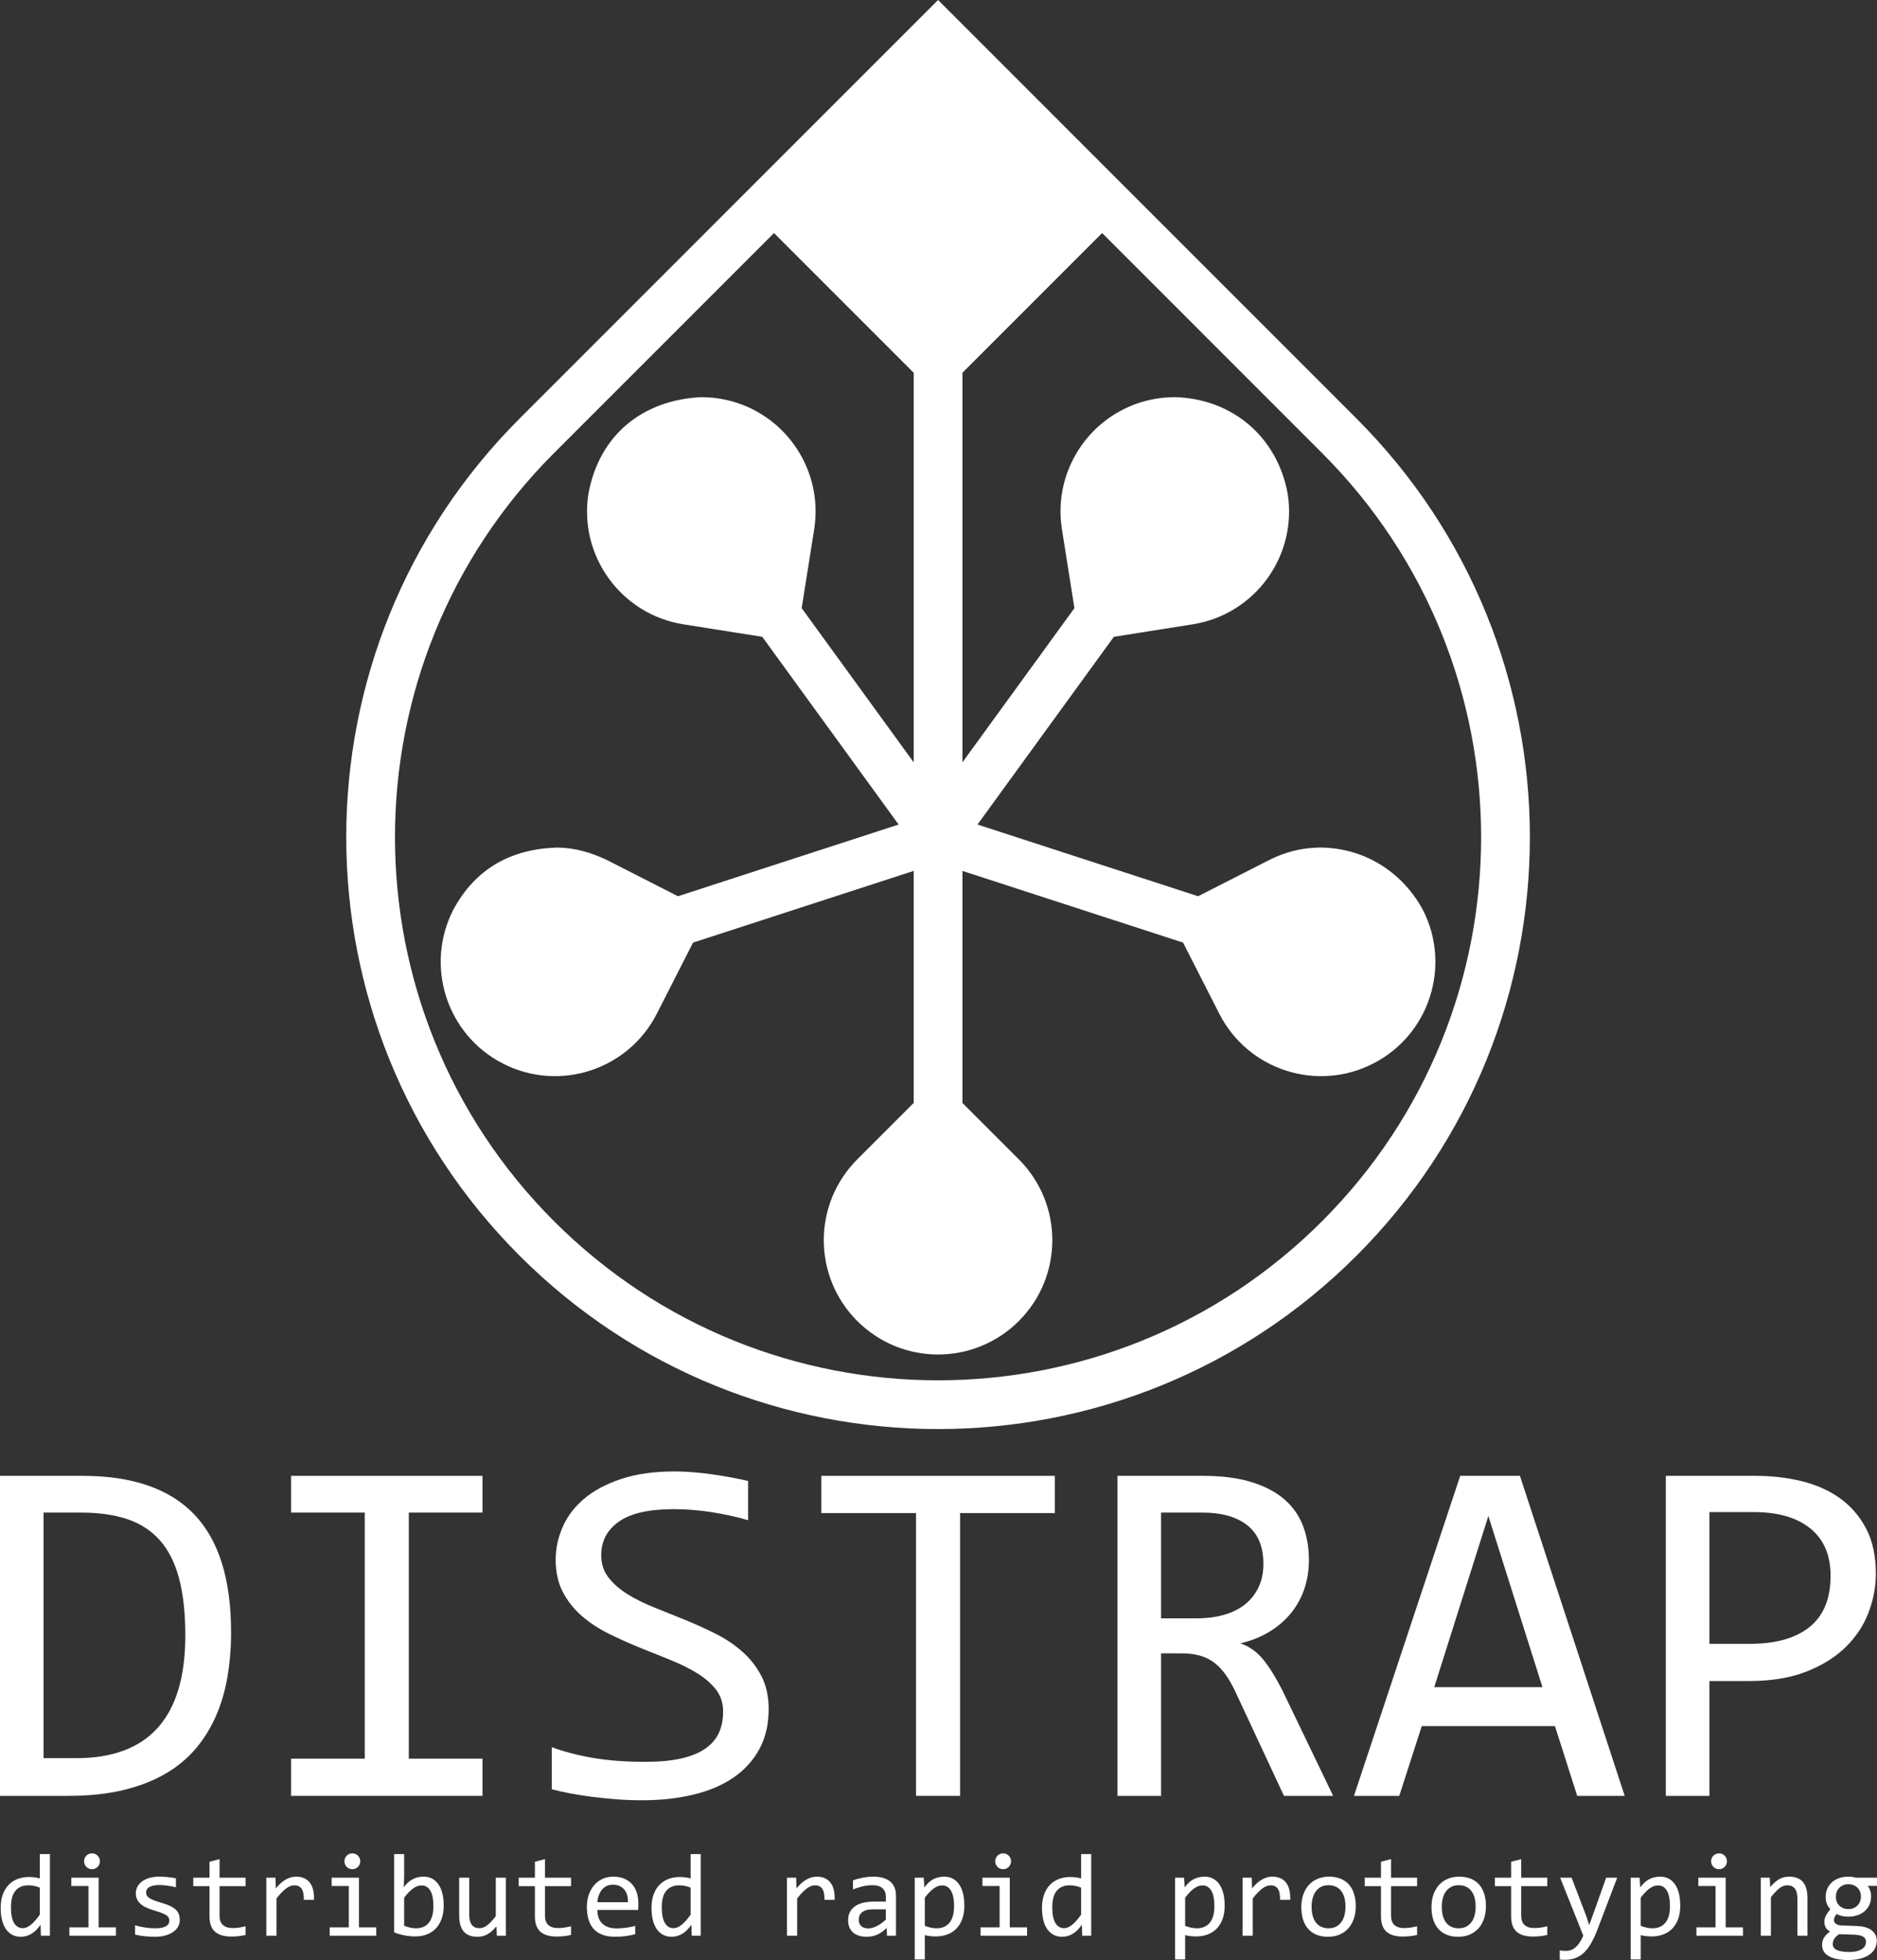 <?xml version="1.0" encoding="UTF-8"?>
<!DOCTYPE svg PUBLIC "-//W3C//DTD SVG 1.1//EN" "http://www.w3.org/Graphics/SVG/1.1/DTD/svg11.dtd">
<svg version="1.1" xmlns="http://www.w3.org/2000/svg" xmlns:xlink="http://www.w3.org/1999/xlink" x="0" y="0" width="1078.26" height="1125.714" viewBox="0, 0, 1078.26, 1125.714">
  <rect x="0" y="0" width="1078.26" height="1125.714" fill="#333333" stroke="none"/>
  <g id="Layer_1" transform="translate(-1418.031, -685.258)">
    <path d="M1956.906,685.258 L2197.303,925.656 C2330.071,1058.424 2330.071,1273.683 2197.303,1406.451 C2064.535,1539.219 1849.276,1539.219 1716.508,1406.451 C1583.741,1273.683 1583.741,1058.424 1716.508,925.656 L1947.006,695.158 L1956.906,685.258 z M2051.151,819.101 L1970.906,899.346 L1970.906,1123.095 L2035.241,1034.544 L2028.07,989.266 C2022.399,953.46 2046.828,919.835 2082.635,914.164 C2088.183,913.429 2084.86,913.783 2092.626,913.347 C2125.795,914.114 2151.712,936.06 2157.737,968.729 C2163.408,1004.535 2138.978,1038.16 2103.172,1043.831 L2057.894,1051.002 L1979.558,1158.822 L2106.307,1200.005 L2147.154,1179.193 C2154.01,1175.715 2161.435,1173.422 2169.072,1172.495 C2171.187,1172.239 2173.323,1172.192 2175.449,1172.041 C2200.991,1171.81 2223.346,1185.555 2235.441,1207.879 C2251.9,1240.181 2239.057,1279.709 2206.755,1296.167 C2174.453,1312.626 2134.926,1299.782 2118.467,1267.481 L2097.655,1226.635 L1970.906,1185.451 L1970.906,1318.723 L2003.321,1351.139 C2028.956,1376.774 2028.956,1418.336 2003.321,1443.97 C1977.687,1469.605 1936.125,1469.605 1910.49,1443.97 C1884.855,1418.336 1884.855,1376.774 1910.49,1351.139 L1942.906,1318.723 L1942.906,1185.451 L1816.156,1226.634 L1795.344,1267.481 C1778.886,1299.783 1739.358,1312.626 1707.056,1296.167 C1674.755,1279.709 1661.912,1240.181 1678.37,1207.88 C1691.149,1184.049 1711.746,1172.741 1738.363,1172.041 C1748.302,1172.184 1757.751,1174.935 1766.658,1179.193 L1807.503,1200.005 L1934.253,1158.822 L1855.918,1051.002 L1810.639,1043.831 C1774.833,1038.16 1750.403,1004.536 1756.075,968.729 C1762.342,934.922 1787.325,914.858 1821.185,913.347 C1828.952,913.783 1825.629,913.429 1831.177,914.164 C1866.983,919.835 1891.413,953.46 1885.742,989.266 L1878.57,1034.544 L1942.906,1123.094 L1942.906,899.346 L1862.661,819.101 L1736.307,945.455 C1614.474,1067.288 1614.474,1264.819 1736.307,1386.652 C1858.141,1508.485 2055.671,1508.485 2177.504,1386.652 C2299.337,1264.819 2299.337,1067.288 2177.504,945.455 L2051.151,819.101 z" fill="#FFFFFF"/>
    <path d="M1550.781,1622.757 Q1550.781,1635.975 1548.742,1648.069 Q1546.703,1660.163 1542.203,1670.569 Q1537.703,1680.975 1530.531,1689.483 Q1523.359,1697.991 1512.953,1704.038 Q1502.547,1710.085 1488.765,1713.39 Q1474.984,1716.694 1457.406,1716.694 L1418.031,1716.694 L1418.031,1532.897 L1465.422,1532.897 Q1508.453,1532.897 1529.617,1555.046 Q1550.781,1577.194 1550.781,1622.757 z M1524.484,1624.585 Q1524.484,1605.038 1520.828,1591.538 Q1517.172,1578.038 1509.718,1569.741 Q1502.265,1561.444 1491.015,1557.718 Q1479.765,1553.991 1464.578,1553.991 L1443.062,1553.991 L1443.062,1695.038 L1461.765,1695.038 Q1524.484,1695.038 1524.484,1624.585 z" fill="#FFFFFF"/>
    <path d="M1627.562,1553.991 L1585.234,1553.991 L1585.234,1532.897 L1695.203,1532.897 L1695.203,1553.991 L1652.875,1553.991 L1652.875,1695.319 L1695.203,1695.319 L1695.203,1716.694 L1585.234,1716.694 L1585.234,1695.319 L1627.562,1695.319 z" fill="#FFFFFF"/>
    <path d="M1859.593,1666.913 Q1859.593,1679.991 1854.25,1689.835 Q1848.906,1699.679 1839.343,1706.218 Q1829.781,1712.757 1816.351,1715.991 Q1802.922,1719.225 1786.75,1719.225 Q1779.437,1719.225 1772.195,1718.663 Q1764.953,1718.1 1758.273,1717.257 Q1751.593,1716.413 1745.687,1715.288 Q1739.781,1714.163 1735,1712.897 L1735,1688.71 Q1745.547,1692.647 1758.695,1694.897 Q1771.843,1697.147 1788.578,1697.147 Q1800.672,1697.147 1809.179,1695.249 Q1817.687,1693.35 1823.101,1689.624 Q1828.515,1685.897 1830.976,1680.554 Q1833.437,1675.21 1833.437,1668.319 Q1833.437,1660.866 1829.289,1655.593 Q1825.14,1650.319 1818.39,1646.171 Q1811.64,1642.022 1802.992,1638.577 Q1794.343,1635.132 1785.343,1631.475 Q1776.343,1627.819 1767.695,1623.53 Q1759.047,1619.241 1752.297,1613.405 Q1745.547,1607.569 1741.398,1599.694 Q1737.25,1591.819 1737.25,1580.991 Q1737.25,1571.569 1741.187,1562.429 Q1745.125,1553.288 1753.422,1546.186 Q1761.718,1539.085 1774.726,1534.725 Q1787.734,1530.366 1805.734,1530.366 Q1810.375,1530.366 1815.789,1530.788 Q1821.203,1531.21 1826.757,1531.983 Q1832.312,1532.757 1837.726,1533.741 Q1843.14,1534.725 1847.781,1535.85 L1847.781,1558.35 Q1836.953,1555.257 1826.125,1553.64 Q1815.297,1552.022 1805.172,1552.022 Q1783.656,1552.022 1773.531,1559.194 Q1763.406,1566.366 1763.406,1578.46 Q1763.406,1585.913 1767.554,1591.257 Q1771.703,1596.6 1778.453,1600.819 Q1785.203,1605.038 1793.851,1608.483 Q1802.5,1611.929 1811.5,1615.585 Q1820.5,1619.241 1829.148,1623.6 Q1837.797,1627.96 1844.547,1633.936 Q1851.297,1639.913 1855.445,1647.929 Q1859.593,1655.944 1859.593,1666.913 z" fill="#FFFFFF"/>
    <path d="M2023.984,1554.272 L1969.562,1554.272 L1969.562,1716.694 L1944.25,1716.694 L1944.25,1554.272 L1889.828,1554.272 L1889.828,1532.897 L2023.984,1532.897 z" fill="#FFFFFF"/>
    <path d="M2183.875,1716.694 L2155.609,1716.694 L2128.187,1657.913 Q2125.094,1651.163 2121.859,1646.733 Q2118.625,1642.304 2114.898,1639.702 Q2111.172,1637.1 2106.742,1635.975 Q2102.312,1634.85 2096.828,1634.85 L2085.015,1634.85 L2085.015,1716.694 L2059.984,1716.694 L2059.984,1532.897 L2109.203,1532.897 Q2125.234,1532.897 2136.765,1536.413 Q2148.297,1539.929 2155.679,1546.257 Q2163.062,1552.585 2166.508,1561.515 Q2169.953,1570.444 2169.953,1581.272 Q2169.953,1589.85 2167.422,1597.515 Q2164.89,1605.179 2159.898,1611.436 Q2154.906,1617.694 2147.523,1622.265 Q2140.14,1626.835 2130.578,1629.085 Q2138.312,1631.757 2143.726,1638.436 Q2149.14,1645.116 2154.765,1656.225 z M2143.797,1583.382 Q2143.797,1568.616 2134.586,1561.304 Q2125.375,1553.991 2108.64,1553.991 L2085.015,1553.991 L2085.015,1614.741 L2105.265,1614.741 Q2114.125,1614.741 2121.226,1612.702 Q2128.328,1610.663 2133.32,1606.655 Q2138.312,1602.647 2141.054,1596.811 Q2143.797,1590.975 2143.797,1583.382 z" fill="#FFFFFF"/>
    <path d="M2351.359,1716.694 L2324.078,1716.694 L2311.281,1676.616 L2234.781,1676.616 L2221.844,1716.694 L2195.828,1716.694 L2256.859,1532.897 L2291.172,1532.897 z M2304.109,1654.257 L2273.031,1555.96 L2241.953,1654.257 z" fill="#FFFFFF"/>
    <path d="M2495.64,1589.147 Q2495.64,1600.397 2491.422,1611.436 Q2487.203,1622.475 2478.344,1631.194 Q2469.484,1639.913 2455.703,1645.327 Q2441.922,1650.741 2422.797,1650.741 L2400.015,1650.741 L2400.015,1716.694 L2374.984,1716.694 L2374.984,1532.897 L2426.734,1532.897 Q2440.375,1532.897 2452.89,1535.921 Q2465.406,1538.944 2474.898,1545.694 Q2484.39,1552.444 2490.015,1563.132 Q2495.64,1573.819 2495.64,1589.147 z M2469.625,1590.272 Q2469.625,1572.554 2458.023,1563.132 Q2446.422,1553.71 2425.609,1553.71 L2400.015,1553.71 L2400.015,1629.366 L2423.359,1629.366 Q2445.578,1629.366 2457.601,1619.663 Q2469.625,1609.96 2469.625,1590.272 z" fill="#FFFFFF"/>
    <path d="M1418.418,1781.057 Q1418.418,1776.807 1419.58,1773.503 Q1420.742,1770.199 1422.883,1767.925 Q1425.025,1765.651 1428.03,1764.472 Q1431.035,1763.293 1434.72,1763.293 Q1436.314,1763.293 1437.858,1763.492 Q1439.402,1763.692 1440.896,1764.123 L1440.896,1750.111 L1446.707,1750.111 L1446.707,1797.027 L1441.527,1797.027 L1441.328,1790.719 Q1438.904,1794.238 1436.082,1795.932 Q1433.259,1797.625 1429.972,1797.625 Q1427.117,1797.625 1424.942,1796.43 Q1422.767,1795.234 1421.323,1793.06 Q1419.879,1790.885 1419.148,1787.83 Q1418.418,1784.776 1418.418,1781.057 z M1424.328,1780.692 Q1424.328,1786.734 1426.104,1789.706 Q1427.88,1792.678 1431.134,1792.678 Q1433.326,1792.678 1435.766,1790.719 Q1438.207,1788.76 1440.896,1784.908 L1440.896,1769.436 Q1439.468,1768.772 1437.742,1768.423 Q1436.015,1768.074 1434.322,1768.074 Q1429.607,1768.074 1426.967,1771.129 Q1424.328,1774.184 1424.328,1780.692 z" fill="#FFFFFF"/>
    <path d="M1468.853,1768.473 L1458.992,1768.473 L1458.992,1763.692 L1474.697,1763.692 L1474.697,1792.213 L1484.625,1792.213 L1484.625,1797.027 L1457.896,1797.027 L1457.896,1792.213 L1468.853,1792.213 z M1470.879,1749.713 Q1471.841,1749.713 1472.672,1750.062 Q1473.502,1750.41 1474.116,1751.041 Q1474.73,1751.672 1475.079,1752.485 Q1475.427,1753.299 1475.427,1754.262 Q1475.427,1755.192 1475.079,1756.022 Q1474.73,1756.852 1474.116,1757.483 Q1473.502,1758.113 1472.672,1758.462 Q1471.841,1758.811 1470.879,1758.811 Q1469.916,1758.811 1469.086,1758.462 Q1468.255,1758.113 1467.641,1757.483 Q1467.027,1756.852 1466.678,1756.022 Q1466.33,1755.192 1466.33,1754.262 Q1466.33,1753.299 1466.678,1752.485 Q1467.027,1751.672 1467.641,1751.041 Q1468.255,1750.41 1469.086,1750.062 Q1469.916,1749.713 1470.879,1749.713 z" fill="#FFFFFF"/>
    <path d="M1521.281,1787.93 Q1521.281,1789.69 1520.683,1791.084 Q1520.086,1792.479 1519.056,1793.558 Q1518.027,1794.637 1516.666,1795.401 Q1515.304,1796.164 1513.76,1796.662 Q1512.216,1797.16 1510.589,1797.393 Q1508.963,1797.625 1507.402,1797.625 Q1504.015,1797.625 1501.176,1797.326 Q1498.338,1797.027 1495.615,1796.363 L1495.615,1791.051 Q1498.537,1791.881 1501.425,1792.313 Q1504.314,1792.744 1507.17,1792.744 Q1511.32,1792.744 1513.312,1791.615 Q1515.304,1790.486 1515.304,1788.395 Q1515.304,1787.498 1514.989,1786.784 Q1514.673,1786.07 1513.843,1785.423 Q1513.013,1784.776 1511.27,1784.078 Q1509.527,1783.381 1506.505,1782.484 Q1504.248,1781.82 1502.339,1780.974 Q1500.429,1780.127 1499.035,1778.965 Q1497.64,1777.803 1496.843,1776.242 Q1496.047,1774.682 1496.047,1772.557 Q1496.047,1771.162 1496.694,1769.502 Q1497.341,1767.842 1498.902,1766.414 Q1500.463,1764.986 1503.119,1764.04 Q1505.775,1763.094 1509.759,1763.094 Q1511.718,1763.094 1514.109,1763.31 Q1516.5,1763.526 1519.089,1764.057 L1519.089,1769.203 Q1516.367,1768.539 1513.926,1768.224 Q1511.486,1767.908 1509.693,1767.908 Q1507.535,1767.908 1506.057,1768.24 Q1504.58,1768.572 1503.667,1769.153 Q1502.754,1769.734 1502.355,1770.515 Q1501.957,1771.295 1501.957,1772.192 Q1501.957,1773.088 1502.305,1773.818 Q1502.654,1774.549 1503.6,1775.23 Q1504.547,1775.91 1506.24,1776.591 Q1507.933,1777.272 1510.656,1778.068 Q1513.611,1778.932 1515.636,1779.878 Q1517.662,1780.824 1518.923,1781.986 Q1520.185,1783.149 1520.733,1784.609 Q1521.281,1786.07 1521.281,1787.93 z" fill="#FFFFFF"/>
    <path d="M1559.132,1796.563 Q1557.173,1797.061 1555.082,1797.276 Q1552.99,1797.492 1550.832,1797.492 Q1544.556,1797.492 1541.468,1794.653 Q1538.38,1791.815 1538.38,1785.938 L1538.38,1768.539 L1529.05,1768.539 L1529.05,1763.692 L1538.38,1763.692 L1538.38,1754.527 L1544.158,1753.033 L1544.158,1763.692 L1559.132,1763.692 L1559.132,1768.539 L1544.158,1768.539 L1544.158,1785.473 Q1544.158,1789.059 1546.067,1790.835 Q1547.976,1792.611 1551.695,1792.611 Q1553.289,1792.611 1555.181,1792.362 Q1557.074,1792.113 1559.132,1791.582 z" fill="#FFFFFF"/>
    <path d="M1571.019,1763.692 L1576.298,1763.692 L1576.464,1769.834 Q1579.42,1766.281 1582.292,1764.688 Q1585.164,1763.094 1588.086,1763.094 Q1593.265,1763.094 1595.938,1766.447 Q1598.611,1769.801 1598.412,1776.408 L1592.568,1776.408 Q1592.668,1772.026 1591.29,1770.05 Q1589.912,1768.074 1587.255,1768.074 Q1586.093,1768.074 1584.915,1768.489 Q1583.736,1768.904 1582.491,1769.818 Q1581.246,1770.731 1579.851,1772.158 Q1578.457,1773.586 1576.863,1775.611 L1576.863,1797.027 L1571.019,1797.027 z" fill="#FFFFFF"/>
    <path d="M1618.4,1768.473 L1608.539,1768.473 L1608.539,1763.692 L1624.244,1763.692 L1624.244,1792.213 L1634.172,1792.213 L1634.172,1797.027 L1607.443,1797.027 L1607.443,1792.213 L1618.4,1792.213 z M1620.425,1749.713 Q1621.388,1749.713 1622.218,1750.062 Q1623.048,1750.41 1623.663,1751.041 Q1624.277,1751.672 1624.626,1752.485 Q1624.974,1753.299 1624.974,1754.262 Q1624.974,1755.192 1624.626,1756.022 Q1624.277,1756.852 1623.663,1757.483 Q1623.048,1758.113 1622.218,1758.462 Q1621.388,1758.811 1620.425,1758.811 Q1619.463,1758.811 1618.632,1758.462 Q1617.802,1758.113 1617.188,1757.483 Q1616.574,1756.852 1616.225,1756.022 Q1615.877,1755.192 1615.877,1754.262 Q1615.877,1753.299 1616.225,1752.485 Q1616.574,1751.672 1617.188,1751.041 Q1617.802,1750.41 1618.632,1750.062 Q1619.463,1749.713 1620.425,1749.713 z" fill="#FFFFFF"/>
    <path d="M1672.92,1779.762 Q1672.92,1783.912 1671.774,1787.183 Q1670.629,1790.453 1668.52,1792.728 Q1666.412,1795.002 1663.39,1796.214 Q1660.369,1797.426 1656.584,1797.426 Q1653.629,1797.426 1650.541,1796.861 Q1647.453,1796.297 1644.431,1795.068 L1644.431,1750.111 L1650.209,1750.111 L1650.209,1763.027 L1649.943,1769.203 Q1652.433,1765.85 1655.272,1764.472 Q1658.111,1763.094 1661.365,1763.094 Q1664.22,1763.094 1666.379,1764.289 Q1668.537,1765.484 1669.998,1767.659 Q1671.459,1769.834 1672.189,1772.905 Q1672.92,1775.977 1672.92,1779.762 z M1667.009,1780.027 Q1667.009,1777.404 1666.628,1775.213 Q1666.246,1773.022 1665.416,1771.461 Q1664.586,1769.901 1663.291,1769.021 Q1661.996,1768.141 1660.203,1768.141 Q1659.107,1768.141 1657.978,1768.489 Q1656.849,1768.838 1655.637,1769.651 Q1654.425,1770.465 1653.081,1771.81 Q1651.736,1773.154 1650.209,1775.147 L1650.209,1791.317 Q1651.902,1791.981 1653.662,1792.362 Q1655.422,1792.744 1657.015,1792.744 Q1659.007,1792.744 1660.817,1792.113 Q1662.627,1791.483 1664.005,1790.005 Q1665.382,1788.527 1666.196,1786.087 Q1667.009,1783.647 1667.009,1780.027 z" fill="#FFFFFF"/>
    <path d="M1708.613,1797.027 L1703.433,1797.027 L1703.234,1791.649 Q1701.74,1793.375 1700.395,1794.521 Q1699.05,1795.666 1697.722,1796.363 Q1696.394,1797.061 1695.049,1797.343 Q1693.705,1797.625 1692.211,1797.625 Q1687.064,1797.625 1684.441,1794.604 Q1681.818,1791.582 1681.818,1785.473 L1681.818,1763.692 L1687.595,1763.692 L1687.595,1785.008 Q1687.595,1792.678 1693.373,1792.678 Q1694.435,1792.678 1695.448,1792.362 Q1696.461,1792.047 1697.573,1791.267 Q1698.685,1790.486 1699.964,1789.158 Q1701.242,1787.83 1702.836,1785.805 L1702.836,1763.692 L1708.613,1763.692 z" fill="#FFFFFF"/>
    <path d="M1746.066,1796.563 Q1744.107,1797.061 1742.015,1797.276 Q1739.923,1797.492 1737.765,1797.492 Q1731.49,1797.492 1728.402,1794.653 Q1725.314,1791.815 1725.314,1785.938 L1725.314,1768.539 L1715.984,1768.539 L1715.984,1763.692 L1725.314,1763.692 L1725.314,1754.527 L1731.091,1753.033 L1731.091,1763.692 L1746.066,1763.692 L1746.066,1768.539 L1731.091,1768.539 L1731.091,1785.473 Q1731.091,1789.059 1733.001,1790.835 Q1734.91,1792.611 1738.629,1792.611 Q1740.222,1792.611 1742.115,1792.362 Q1744.007,1792.113 1746.066,1791.582 z" fill="#FFFFFF"/>
    <path d="M1784.748,1778.6 Q1784.748,1779.828 1784.714,1780.658 Q1784.681,1781.488 1784.615,1782.219 L1761.207,1782.219 Q1761.207,1787.332 1764.062,1790.071 Q1766.918,1792.811 1772.297,1792.811 Q1773.757,1792.811 1775.218,1792.694 Q1776.679,1792.578 1778.041,1792.379 Q1779.402,1792.18 1780.647,1791.931 Q1781.892,1791.682 1782.955,1791.383 L1782.955,1796.131 Q1780.597,1796.795 1777.626,1797.21 Q1774.654,1797.625 1771.466,1797.625 Q1767.183,1797.625 1764.095,1796.463 Q1761.007,1795.301 1759.032,1793.093 Q1757.056,1790.885 1756.11,1787.681 Q1755.164,1784.477 1755.164,1780.426 Q1755.164,1776.906 1756.176,1773.769 Q1757.189,1770.631 1759.131,1768.257 Q1761.074,1765.883 1763.896,1764.488 Q1766.718,1763.094 1770.304,1763.094 Q1773.791,1763.094 1776.48,1764.19 Q1779.17,1765.285 1781.012,1767.294 Q1782.855,1769.303 1783.801,1772.175 Q1784.748,1775.047 1784.748,1778.6 z M1778.738,1777.77 Q1778.838,1775.545 1778.306,1773.702 Q1777.775,1771.859 1776.663,1770.531 Q1775.55,1769.203 1773.89,1768.456 Q1772.23,1767.709 1770.039,1767.709 Q1768.146,1767.709 1766.586,1768.44 Q1765.025,1769.17 1763.896,1770.498 Q1762.767,1771.826 1762.07,1773.686 Q1761.373,1775.545 1761.207,1777.77 z" fill="#FFFFFF"/>
    <path d="M1792.285,1781.057 Q1792.285,1776.807 1793.447,1773.503 Q1794.609,1770.199 1796.751,1767.925 Q1798.892,1765.651 1801.897,1764.472 Q1804.902,1763.293 1808.588,1763.293 Q1810.181,1763.293 1811.725,1763.492 Q1813.269,1763.692 1814.763,1764.123 L1814.763,1750.111 L1820.574,1750.111 L1820.574,1797.027 L1815.394,1797.027 L1815.195,1790.719 Q1812.771,1794.238 1809.949,1795.932 Q1807.127,1797.625 1803.839,1797.625 Q1800.984,1797.625 1798.809,1796.43 Q1796.634,1795.234 1795.19,1793.06 Q1793.746,1790.885 1793.015,1787.83 Q1792.285,1784.776 1792.285,1781.057 z M1798.195,1780.692 Q1798.195,1786.734 1799.971,1789.706 Q1801.748,1792.678 1805.002,1792.678 Q1807.193,1792.678 1809.633,1790.719 Q1812.074,1788.76 1814.763,1784.908 L1814.763,1769.436 Q1813.336,1768.772 1811.609,1768.423 Q1809.882,1768.074 1808.189,1768.074 Q1803.474,1768.074 1800.835,1771.129 Q1798.195,1774.184 1798.195,1780.692 z" fill="#FFFFFF"/>
    <path d="M1870.113,1763.692 L1875.392,1763.692 L1875.558,1769.834 Q1878.513,1766.281 1881.385,1764.688 Q1884.257,1763.094 1887.179,1763.094 Q1892.359,1763.094 1895.032,1766.447 Q1897.705,1769.801 1897.505,1776.408 L1891.662,1776.408 Q1891.761,1772.026 1890.383,1770.05 Q1889.005,1768.074 1886.349,1768.074 Q1885.187,1768.074 1884.008,1768.489 Q1882.83,1768.904 1881.585,1769.818 Q1880.339,1770.731 1878.945,1772.158 Q1877.55,1773.586 1875.957,1775.611 L1875.957,1797.027 L1870.113,1797.027 z" fill="#FFFFFF"/>
    <path d="M1927.554,1797.027 L1927.422,1792.545 Q1924.699,1795.234 1921.893,1796.43 Q1919.088,1797.625 1916,1797.625 Q1913.144,1797.625 1911.119,1796.895 Q1909.093,1796.164 1907.782,1794.886 Q1906.47,1793.608 1905.856,1791.881 Q1905.242,1790.154 1905.242,1788.129 Q1905.242,1783.115 1908.977,1780.276 Q1912.713,1777.438 1920.017,1777.438 L1926.923,1777.438 L1926.923,1774.516 Q1926.923,1771.561 1925.031,1769.784 Q1923.138,1768.008 1919.254,1768.008 Q1916.431,1768.008 1913.692,1768.639 Q1910.953,1769.27 1908.031,1770.432 L1908.031,1765.219 Q1909.127,1764.82 1910.471,1764.439 Q1911.816,1764.057 1913.31,1763.758 Q1914.804,1763.459 1916.431,1763.276 Q1918.058,1763.094 1919.718,1763.094 Q1922.74,1763.094 1925.164,1763.758 Q1927.588,1764.422 1929.264,1765.783 Q1930.941,1767.145 1931.838,1769.203 Q1932.734,1771.262 1932.734,1774.051 L1932.734,1797.027 z M1926.923,1781.854 L1919.586,1781.854 Q1917.427,1781.854 1915.867,1782.285 Q1914.306,1782.717 1913.31,1783.514 Q1912.314,1784.311 1911.833,1785.423 Q1911.351,1786.535 1911.351,1787.93 Q1911.351,1788.893 1911.65,1789.773 Q1911.949,1790.652 1912.613,1791.333 Q1913.277,1792.014 1914.339,1792.412 Q1915.402,1792.811 1916.929,1792.811 Q1918.922,1792.811 1921.495,1791.599 Q1924.068,1790.387 1926.923,1787.764 z" fill="#FFFFFF"/>
    <path d="M1972.013,1779.762 Q1972.013,1784.211 1970.768,1787.531 Q1969.523,1790.852 1967.332,1793.043 Q1965.14,1795.234 1962.152,1796.33 Q1959.164,1797.426 1955.677,1797.426 Q1954.084,1797.426 1952.506,1797.26 Q1950.929,1797.094 1949.302,1796.695 L1949.302,1810.641 L1943.525,1810.641 L1943.525,1763.692 L1948.672,1763.692 L1949.037,1769.27 Q1951.527,1765.85 1954.349,1764.472 Q1957.172,1763.094 1960.459,1763.094 Q1963.314,1763.094 1965.472,1764.289 Q1967.63,1765.484 1969.091,1767.659 Q1970.552,1769.834 1971.283,1772.905 Q1972.013,1775.977 1972.013,1779.762 z M1966.103,1780.027 Q1966.103,1777.404 1965.721,1775.213 Q1965.339,1773.022 1964.509,1771.461 Q1963.679,1769.901 1962.384,1769.021 Q1961.089,1768.141 1959.297,1768.141 Q1958.201,1768.141 1957.072,1768.489 Q1955.943,1768.838 1954.731,1769.651 Q1953.519,1770.465 1952.174,1771.81 Q1950.83,1773.154 1949.302,1775.147 L1949.302,1791.317 Q1950.896,1791.981 1952.656,1792.362 Q1954.416,1792.744 1956.109,1792.744 Q1960.791,1792.744 1963.447,1789.573 Q1966.103,1786.402 1966.103,1780.027 z" fill="#FFFFFF"/>
    <path d="M1992.267,1768.473 L1982.406,1768.473 L1982.406,1763.692 L1998.111,1763.692 L1998.111,1792.213 L2008.039,1792.213 L2008.039,1797.027 L1981.31,1797.027 L1981.31,1792.213 L1992.267,1792.213 z M1994.293,1749.713 Q1995.255,1749.713 1996.086,1750.062 Q1996.916,1750.41 1997.53,1751.041 Q1998.144,1751.672 1998.493,1752.485 Q1998.841,1753.299 1998.841,1754.262 Q1998.841,1755.192 1998.493,1756.022 Q1998.144,1756.852 1997.53,1757.483 Q1996.916,1758.113 1996.086,1758.462 Q1995.255,1758.811 1994.293,1758.811 Q1993.33,1758.811 1992.5,1758.462 Q1991.67,1758.113 1991.055,1757.483 Q1990.441,1756.852 1990.092,1756.022 Q1989.744,1755.192 1989.744,1754.262 Q1989.744,1753.299 1990.092,1752.485 Q1990.441,1751.672 1991.055,1751.041 Q1991.67,1750.41 1992.5,1750.062 Q1993.33,1749.713 1994.293,1749.713 z" fill="#FFFFFF"/>
    <path d="M2016.605,1781.057 Q2016.605,1776.807 2017.767,1773.503 Q2018.929,1770.199 2021.071,1767.925 Q2023.213,1765.651 2026.217,1764.472 Q2029.222,1763.293 2032.908,1763.293 Q2034.502,1763.293 2036.046,1763.492 Q2037.589,1763.692 2039.084,1764.123 L2039.084,1750.111 L2044.894,1750.111 L2044.894,1797.027 L2039.714,1797.027 L2039.515,1790.719 Q2037.091,1794.238 2034.269,1795.932 Q2031.447,1797.625 2028.16,1797.625 Q2025.304,1797.625 2023.13,1796.43 Q2020.955,1795.234 2019.51,1793.06 Q2018.066,1790.885 2017.336,1787.83 Q2016.605,1784.776 2016.605,1781.057 z M2022.515,1780.692 Q2022.515,1786.734 2024.292,1789.706 Q2026.068,1792.678 2029.322,1792.678 Q2031.513,1792.678 2033.954,1790.719 Q2036.394,1788.76 2039.084,1784.908 L2039.084,1769.436 Q2037.656,1768.772 2035.929,1768.423 Q2034.203,1768.074 2032.509,1768.074 Q2027.795,1768.074 2025.155,1771.129 Q2022.515,1774.184 2022.515,1780.692 z" fill="#FFFFFF"/>
    <path d="M2121.56,1779.762 Q2121.56,1784.211 2120.315,1787.531 Q2119.07,1790.852 2116.879,1793.043 Q2114.687,1795.234 2111.699,1796.33 Q2108.711,1797.426 2105.224,1797.426 Q2103.631,1797.426 2102.053,1797.26 Q2100.476,1797.094 2098.849,1796.695 L2098.849,1810.641 L2093.072,1810.641 L2093.072,1763.692 L2098.219,1763.692 L2098.584,1769.27 Q2101.074,1765.85 2103.896,1764.472 Q2106.719,1763.094 2110.006,1763.094 Q2112.861,1763.094 2115.019,1764.289 Q2117.177,1765.484 2118.638,1767.659 Q2120.099,1769.834 2120.83,1772.905 Q2121.56,1775.977 2121.56,1779.762 z M2115.65,1780.027 Q2115.65,1777.404 2115.268,1775.213 Q2114.886,1773.022 2114.056,1771.461 Q2113.226,1769.901 2111.931,1769.021 Q2110.636,1768.141 2108.844,1768.141 Q2107.748,1768.141 2106.619,1768.489 Q2105.49,1768.838 2104.278,1769.651 Q2103.066,1770.465 2101.721,1771.81 Q2100.377,1773.154 2098.849,1775.147 L2098.849,1791.317 Q2100.443,1791.981 2102.203,1792.362 Q2103.963,1792.744 2105.656,1792.744 Q2110.338,1792.744 2112.994,1789.573 Q2115.65,1786.402 2115.65,1780.027 z" fill="#FFFFFF"/>
    <path d="M2131.82,1763.692 L2137.099,1763.692 L2137.265,1769.834 Q2140.22,1766.281 2143.093,1764.688 Q2145.965,1763.094 2148.886,1763.094 Q2154.066,1763.094 2156.739,1766.447 Q2159.412,1769.801 2159.213,1776.408 L2153.369,1776.408 Q2153.469,1772.026 2152.091,1770.05 Q2150.713,1768.074 2148.056,1768.074 Q2146.894,1768.074 2145.716,1768.489 Q2144.537,1768.904 2143.292,1769.818 Q2142.047,1770.731 2140.652,1772.158 Q2139.258,1773.586 2137.664,1775.611 L2137.664,1797.027 L2131.82,1797.027 z" fill="#FFFFFF"/>
    <path d="M2196.865,1780.094 Q2196.865,1783.979 2195.769,1787.216 Q2194.674,1790.453 2192.615,1792.761 Q2190.556,1795.068 2187.601,1796.347 Q2184.646,1797.625 2180.894,1797.625 Q2177.308,1797.625 2174.469,1796.513 Q2171.631,1795.401 2169.655,1793.242 Q2167.679,1791.084 2166.634,1787.897 Q2165.588,1784.709 2165.588,1780.559 Q2165.588,1776.674 2166.683,1773.47 Q2167.779,1770.266 2169.838,1767.958 Q2171.896,1765.651 2174.851,1764.372 Q2177.806,1763.094 2181.558,1763.094 Q2185.144,1763.094 2187.983,1764.206 Q2190.822,1765.318 2192.798,1767.46 Q2194.773,1769.602 2195.819,1772.789 Q2196.865,1775.977 2196.865,1780.094 z M2190.955,1780.359 Q2190.955,1777.272 2190.274,1774.964 Q2189.594,1772.656 2188.332,1771.112 Q2187.07,1769.568 2185.26,1768.788 Q2183.451,1768.008 2181.226,1768.008 Q2178.636,1768.008 2176.794,1769.021 Q2174.951,1770.033 2173.772,1771.727 Q2172.594,1773.42 2172.046,1775.661 Q2171.498,1777.902 2171.498,1780.359 Q2171.498,1783.447 2172.178,1785.772 Q2172.859,1788.096 2174.121,1789.64 Q2175.383,1791.184 2177.176,1791.964 Q2178.969,1792.744 2181.226,1792.744 Q2183.816,1792.744 2185.659,1791.732 Q2187.502,1790.719 2188.68,1789.026 Q2189.859,1787.332 2190.407,1785.091 Q2190.955,1782.85 2190.955,1780.359 z" fill="#FFFFFF"/>
    <path d="M2232.094,1796.563 Q2230.135,1797.061 2228.043,1797.276 Q2225.951,1797.492 2223.793,1797.492 Q2217.517,1797.492 2214.429,1794.653 Q2211.342,1791.815 2211.342,1785.938 L2211.342,1768.539 L2202.011,1768.539 L2202.011,1763.692 L2211.342,1763.692 L2211.342,1754.527 L2217.119,1753.033 L2217.119,1763.692 L2232.094,1763.692 L2232.094,1768.539 L2217.119,1768.539 L2217.119,1785.473 Q2217.119,1789.059 2219.028,1790.835 Q2220.937,1792.611 2224.656,1792.611 Q2226.25,1792.611 2228.142,1792.362 Q2230.035,1792.113 2232.094,1791.582 z" fill="#FFFFFF"/>
    <path d="M2271.638,1780.094 Q2271.638,1783.979 2270.543,1787.216 Q2269.447,1790.453 2267.388,1792.761 Q2265.33,1795.068 2262.375,1796.347 Q2259.42,1797.625 2255.668,1797.625 Q2252.082,1797.625 2249.243,1796.513 Q2246.404,1795.401 2244.428,1793.242 Q2242.453,1791.084 2241.407,1787.897 Q2240.361,1784.709 2240.361,1780.559 Q2240.361,1776.674 2241.457,1773.47 Q2242.552,1770.266 2244.611,1767.958 Q2246.67,1765.651 2249.625,1764.372 Q2252.58,1763.094 2256.332,1763.094 Q2259.918,1763.094 2262.757,1764.206 Q2265.595,1765.318 2267.571,1767.46 Q2269.547,1769.602 2270.593,1772.789 Q2271.638,1775.977 2271.638,1780.094 z M2265.728,1780.359 Q2265.728,1777.272 2265.048,1774.964 Q2264.367,1772.656 2263.105,1771.112 Q2261.844,1769.568 2260.034,1768.788 Q2258.224,1768.008 2256,1768.008 Q2253.41,1768.008 2251.567,1769.021 Q2249.724,1770.033 2248.546,1771.727 Q2247.367,1773.42 2246.819,1775.661 Q2246.271,1777.902 2246.271,1780.359 Q2246.271,1783.447 2246.952,1785.772 Q2247.633,1788.096 2248.894,1789.64 Q2250.156,1791.184 2251.949,1791.964 Q2253.742,1792.744 2256,1792.744 Q2258.59,1792.744 2260.432,1791.732 Q2262.275,1790.719 2263.454,1789.026 Q2264.633,1787.332 2265.18,1785.091 Q2265.728,1782.85 2265.728,1780.359 z" fill="#FFFFFF"/>
    <path d="M2306.867,1796.563 Q2304.908,1797.061 2302.816,1797.276 Q2300.724,1797.492 2298.566,1797.492 Q2292.291,1797.492 2289.203,1794.653 Q2286.115,1791.815 2286.115,1785.938 L2286.115,1768.539 L2276.785,1768.539 L2276.785,1763.692 L2286.115,1763.692 L2286.115,1754.527 L2291.892,1753.033 L2291.892,1763.692 L2306.867,1763.692 L2306.867,1768.539 L2291.892,1768.539 L2291.892,1785.473 Q2291.892,1789.059 2293.802,1790.835 Q2295.711,1792.611 2299.429,1792.611 Q2301.023,1792.611 2302.916,1792.362 Q2304.808,1792.113 2306.867,1791.582 z" fill="#FFFFFF"/>
    <path d="M2347.043,1763.692 L2335.687,1793.508 Q2333.927,1798.057 2332.052,1801.344 Q2330.176,1804.631 2327.951,1806.739 Q2325.726,1808.848 2323.07,1809.844 Q2320.414,1810.84 2317.127,1810.84 Q2316.263,1810.84 2315.566,1810.807 Q2314.869,1810.774 2314.039,1810.707 L2314.039,1805.461 Q2314.769,1805.561 2315.633,1805.644 Q2316.496,1805.727 2317.459,1805.727 Q2319.052,1805.727 2320.43,1805.262 Q2321.808,1804.797 2323.037,1803.751 Q2324.265,1802.705 2325.394,1801.045 Q2326.523,1799.385 2327.586,1797.027 L2314.271,1763.692 L2320.845,1763.692 L2329.279,1785.738 L2330.972,1790.918 L2332.898,1785.606 L2340.701,1763.692 z" fill="#FFFFFF"/>
    <path d="M2383.267,1779.762 Q2383.267,1784.211 2382.022,1787.531 Q2380.777,1790.852 2378.586,1793.043 Q2376.394,1795.234 2373.406,1796.33 Q2370.418,1797.426 2366.931,1797.426 Q2365.338,1797.426 2363.76,1797.26 Q2362.183,1797.094 2360.556,1796.695 L2360.556,1810.641 L2354.779,1810.641 L2354.779,1763.692 L2359.926,1763.692 L2360.291,1769.27 Q2362.781,1765.85 2365.603,1764.472 Q2368.426,1763.094 2371.713,1763.094 Q2374.568,1763.094 2376.726,1764.289 Q2378.885,1765.484 2380.345,1767.659 Q2381.806,1769.834 2382.537,1772.905 Q2383.267,1775.977 2383.267,1779.762 z M2377.357,1780.027 Q2377.357,1777.404 2376.975,1775.213 Q2376.594,1773.022 2375.763,1771.461 Q2374.933,1769.901 2373.638,1769.021 Q2372.344,1768.141 2370.551,1768.141 Q2369.455,1768.141 2368.326,1768.489 Q2367.197,1768.838 2365.985,1769.651 Q2364.773,1770.465 2363.428,1771.81 Q2362.084,1773.154 2360.556,1775.147 L2360.556,1791.317 Q2362.15,1791.981 2363.91,1792.362 Q2365.67,1792.744 2367.363,1792.744 Q2372.045,1792.744 2374.701,1789.573 Q2377.357,1786.402 2377.357,1780.027 z" fill="#FFFFFF"/>
    <path d="M2403.521,1768.473 L2393.66,1768.473 L2393.66,1763.692 L2409.365,1763.692 L2409.365,1792.213 L2419.293,1792.213 L2419.293,1797.027 L2392.564,1797.027 L2392.564,1792.213 L2403.521,1792.213 z M2405.547,1749.713 Q2406.51,1749.713 2407.34,1750.062 Q2408.17,1750.41 2408.784,1751.041 Q2409.398,1751.672 2409.747,1752.485 Q2410.095,1753.299 2410.095,1754.262 Q2410.095,1755.192 2409.747,1756.022 Q2409.398,1756.852 2408.784,1757.483 Q2408.17,1758.113 2407.34,1758.462 Q2406.51,1758.811 2405.547,1758.811 Q2404.584,1758.811 2403.754,1758.462 Q2402.924,1758.113 2402.309,1757.483 Q2401.695,1756.852 2401.346,1756.022 Q2400.998,1755.192 2400.998,1754.262 Q2400.998,1753.299 2401.346,1752.485 Q2401.695,1751.672 2402.309,1751.041 Q2402.924,1750.41 2403.754,1750.062 Q2404.584,1749.713 2405.547,1749.713 z" fill="#FFFFFF"/>
    <path d="M2429.552,1763.692 L2434.699,1763.692 L2434.931,1769.07 Q2436.392,1767.344 2437.754,1766.198 Q2439.115,1765.053 2440.427,1764.356 Q2441.738,1763.658 2443.099,1763.376 Q2444.461,1763.094 2445.922,1763.094 Q2451.068,1763.094 2453.708,1766.132 Q2456.347,1769.17 2456.347,1775.279 L2456.347,1797.027 L2450.57,1797.027 L2450.57,1775.744 Q2450.57,1771.826 2449.109,1769.95 Q2447.648,1768.074 2444.76,1768.074 Q2443.697,1768.074 2442.684,1768.39 Q2441.672,1768.705 2440.576,1769.485 Q2439.48,1770.266 2438.202,1771.594 Q2436.924,1772.922 2435.33,1774.914 L2435.33,1797.027 L2429.552,1797.027 z" fill="#FFFFFF"/>
    <path d="M2490.945,1768.406 Q2491.875,1769.568 2492.389,1771.112 Q2492.904,1772.656 2492.904,1774.449 Q2492.904,1777.039 2491.958,1779.181 Q2491.011,1781.322 2489.285,1782.85 Q2487.558,1784.377 2485.151,1785.224 Q2482.744,1786.07 2479.855,1786.07 Q2477.763,1786.07 2475.937,1785.622 Q2474.111,1785.174 2473.049,1784.51 Q2472.418,1785.44 2471.986,1786.27 Q2471.554,1787.1 2471.554,1788.129 Q2471.554,1789.391 2472.766,1790.221 Q2473.978,1791.051 2475.97,1791.117 L2484.736,1791.449 Q2487.226,1791.516 2489.335,1792.08 Q2491.443,1792.645 2492.954,1793.707 Q2494.465,1794.77 2495.311,1796.33 Q2496.158,1797.891 2496.158,1799.949 Q2496.158,1802.174 2495.195,1804.166 Q2494.232,1806.158 2492.223,1807.669 Q2490.215,1809.18 2487.127,1810.076 Q2484.039,1810.973 2479.789,1810.973 Q2475.738,1810.973 2472.899,1810.325 Q2470.06,1809.678 2468.234,1808.532 Q2466.408,1807.387 2465.578,1805.81 Q2464.748,1804.233 2464.748,1802.34 Q2464.748,1799.916 2465.877,1798.09 Q2467.006,1796.264 2469.363,1794.57 Q2468.5,1794.172 2467.869,1793.574 Q2467.238,1792.977 2466.84,1792.263 Q2466.441,1791.549 2466.242,1790.752 Q2466.043,1789.955 2466.043,1789.192 Q2466.043,1787.033 2467.055,1785.24 Q2468.068,1783.447 2469.463,1781.854 Q2468.832,1781.09 2468.35,1780.359 Q2467.869,1779.629 2467.52,1778.782 Q2467.172,1777.936 2466.989,1776.956 Q2466.806,1775.977 2466.806,1774.715 Q2466.806,1772.125 2467.753,1769.984 Q2468.699,1767.842 2470.409,1766.315 Q2472.119,1764.787 2474.526,1763.941 Q2476.933,1763.094 2479.855,1763.094 Q2481.084,1763.094 2482.213,1763.26 Q2483.342,1763.426 2484.205,1763.692 L2496.291,1763.692 L2496.291,1768.406 z M2470.89,1801.842 Q2470.89,1804.199 2473.347,1805.278 Q2475.804,1806.358 2480.187,1806.358 Q2482.943,1806.358 2484.819,1805.859 Q2486.695,1805.361 2487.841,1804.548 Q2488.986,1803.734 2489.484,1802.689 Q2489.982,1801.643 2489.982,1800.547 Q2489.982,1798.522 2488.322,1797.559 Q2486.662,1796.596 2483.242,1796.43 L2474.543,1796.131 Q2473.447,1796.861 2472.733,1797.559 Q2472.019,1798.256 2471.621,1798.97 Q2471.222,1799.684 2471.056,1800.398 Q2470.89,1801.111 2470.89,1801.842 z M2472.65,1774.582 Q2472.65,1776.176 2473.181,1777.504 Q2473.713,1778.832 2474.676,1779.762 Q2475.638,1780.692 2476.95,1781.206 Q2478.261,1781.721 2479.855,1781.721 Q2481.582,1781.721 2482.927,1781.14 Q2484.271,1780.559 2485.184,1779.563 Q2486.097,1778.567 2486.579,1777.272 Q2487.06,1775.977 2487.06,1774.582 Q2487.06,1772.988 2486.529,1771.66 Q2485.998,1770.332 2485.035,1769.402 Q2484.072,1768.473 2482.76,1767.958 Q2481.449,1767.443 2479.855,1767.443 Q2478.129,1767.443 2476.784,1768.041 Q2475.439,1768.639 2474.526,1769.618 Q2473.613,1770.598 2473.132,1771.893 Q2472.65,1773.188 2472.65,1774.582 z" fill="#FFFFFF"/>
  </g>
</svg>
